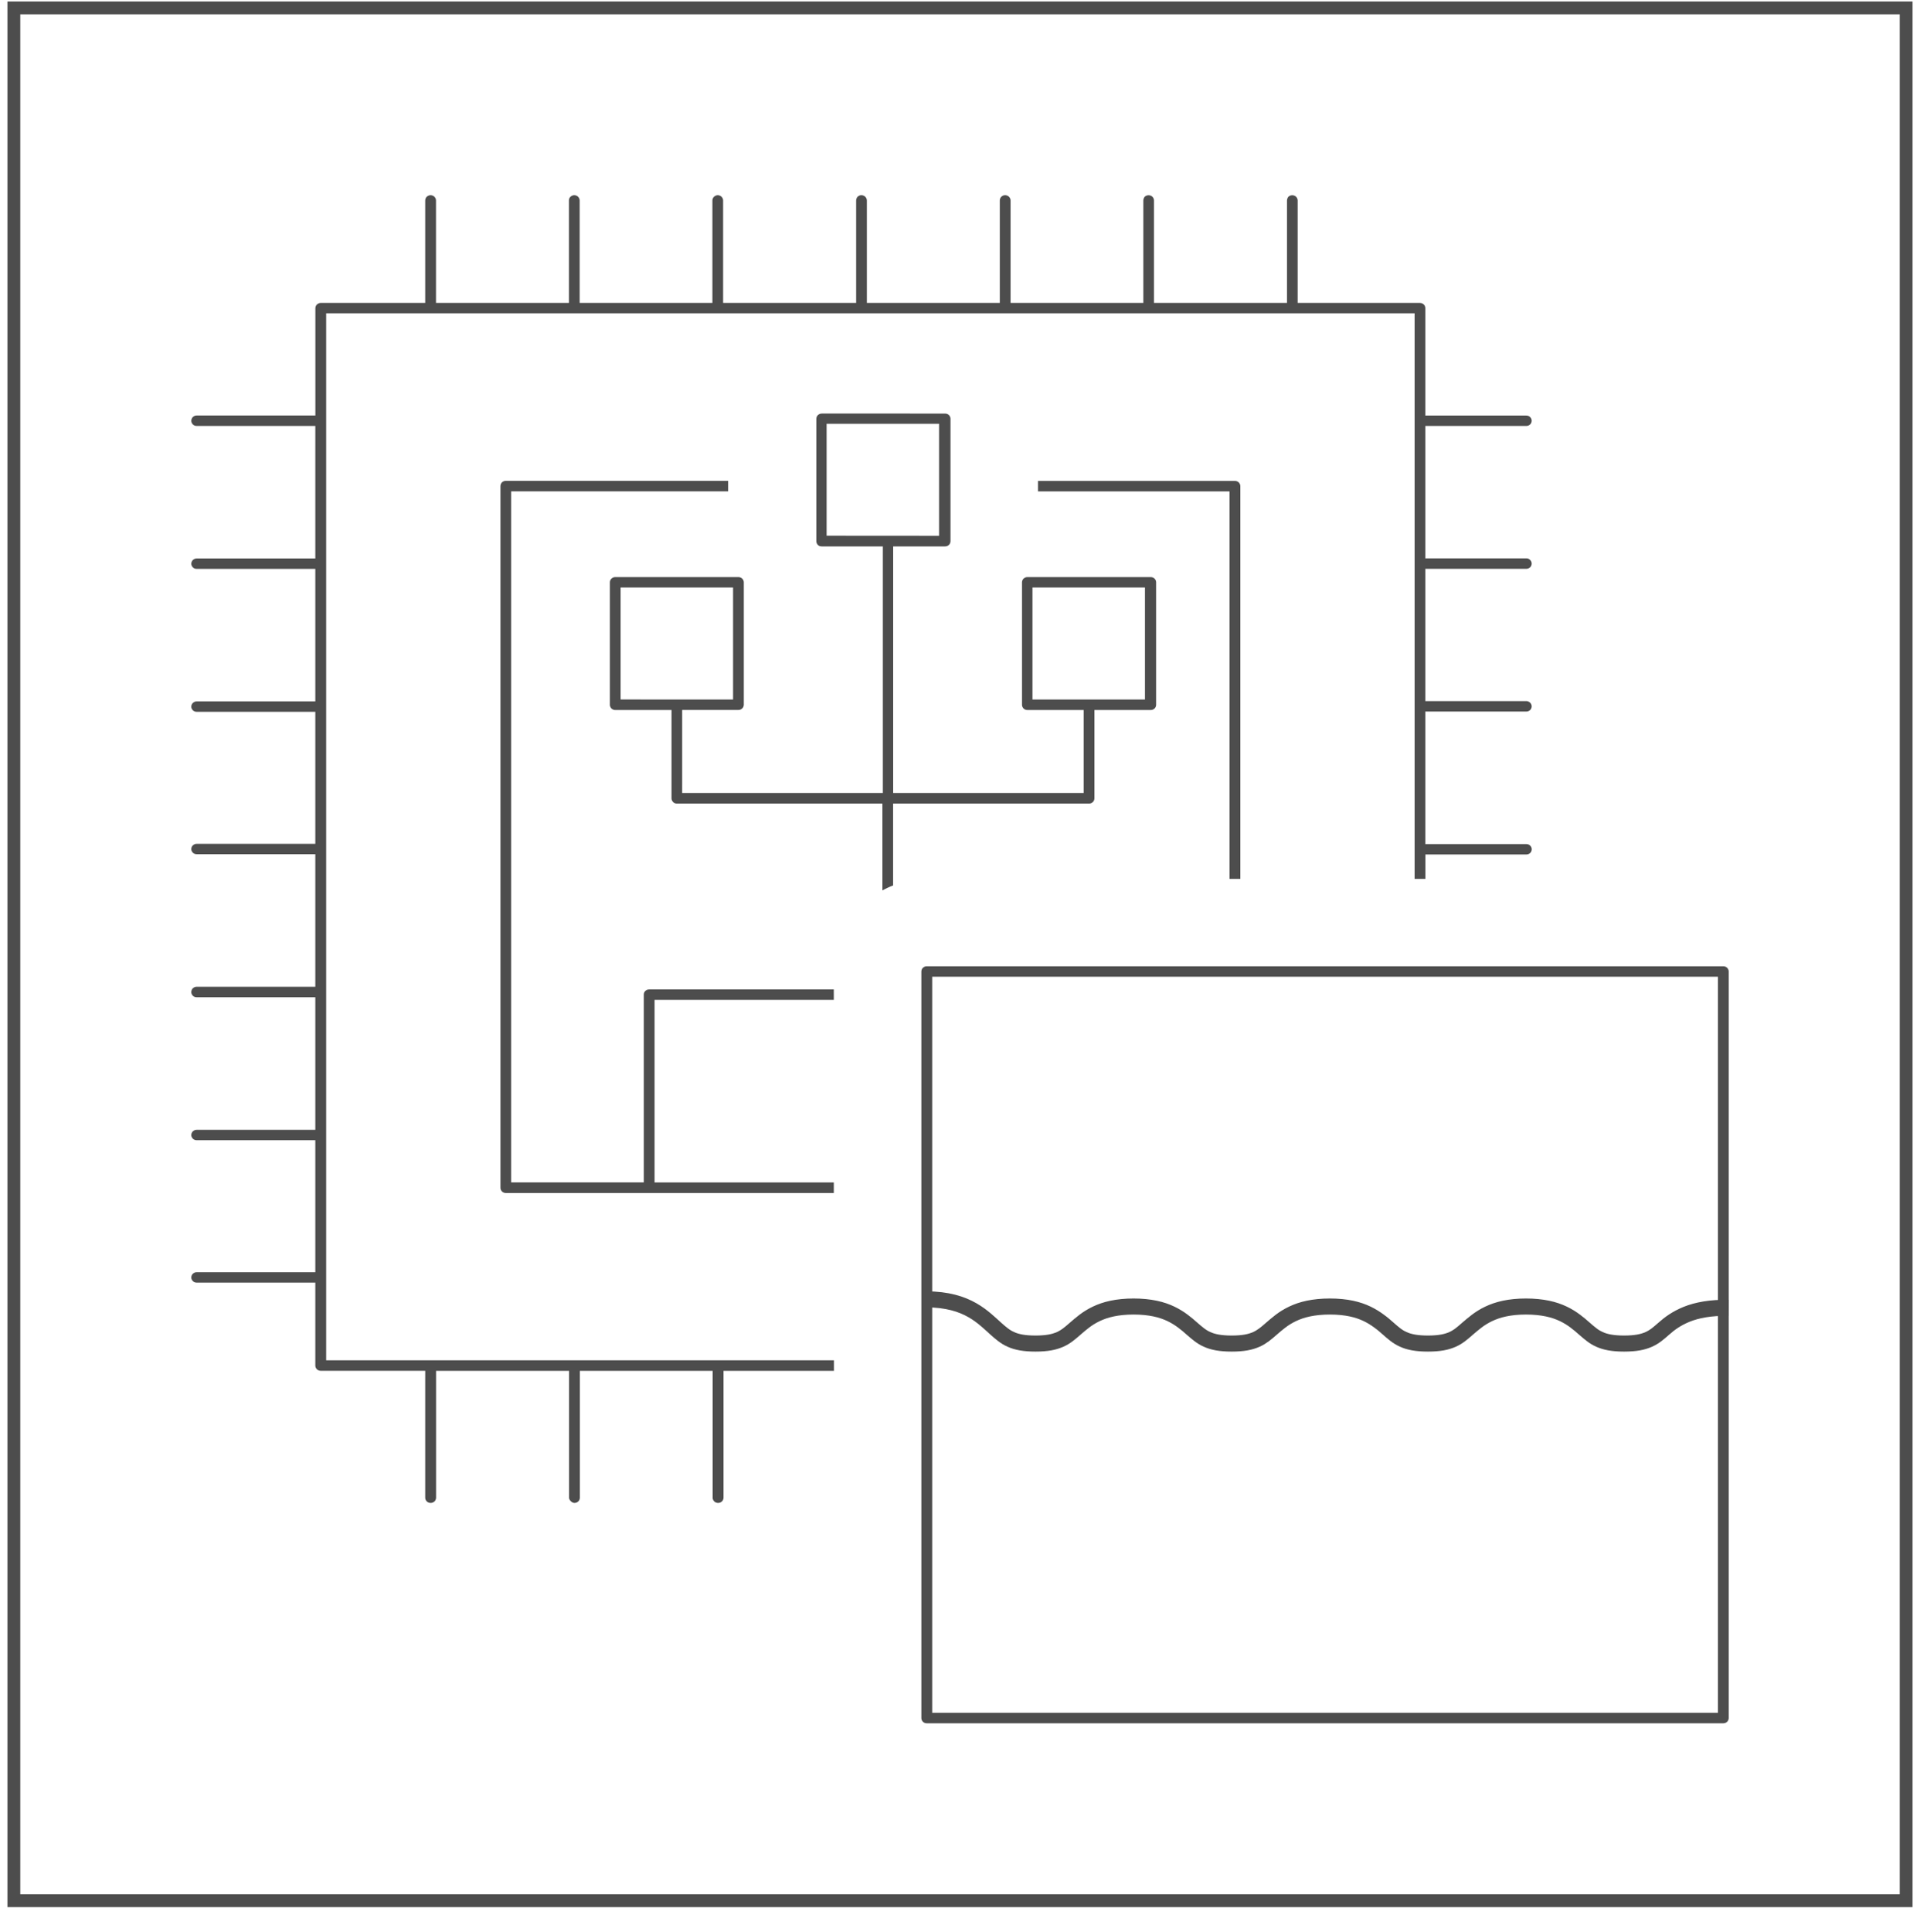 <?xml version="1.0" encoding="utf-8"?>
<!-- Generator: Adobe Illustrator 19.1.0, SVG Export Plug-In . SVG Version: 6.00 Build 0)  -->
<svg version="1.1" id="Layer_1" xmlns="http://www.w3.org/2000/svg" xmlns:xlink="http://www.w3.org/1999/xlink" x="0px" y="0px"
	 viewBox="0 0 29.91 30.086" style="enable-background:new 0 0 29.91 30.086;" xml:space="preserve">
<style type="text/css">
	.st0{fill:#115C78;}
	.st1{fill-rule:evenodd;clip-rule:evenodd;fill:#4D4D4D;}
	.st2{fill:#4D4D4D;}
	.st3{fill-rule:evenodd;clip-rule:evenodd;}
	.st4{fill:#FFFFFF;}
	.st5{fill:none;}
	.st6{fill:none;stroke:#4D4D4D;stroke-width:0.3;stroke-miterlimit:10;}
	.st7{fill:#4D4D4D;stroke:#4D4D4D;stroke-width:0.1;stroke-miterlimit:10;}
	.st8{fill:#F0047F;}
	.st9{fill:none;stroke:#4D4D4D;stroke-width:0;stroke-linecap:round;stroke-linejoin:round;}
	.st10{fill:none;stroke:#4D4D4D;stroke-width:0.25;stroke-miterlimit:10;}
	.st11{fill:none;stroke:#4D4D4D;stroke-width:0.2;stroke-miterlimit:10;}
	.st12{fill:none;stroke:#4D4D4D;stroke-width:0.8;stroke-miterlimit:10;}
	.st13{fill:#4D4D4D;stroke:#4D4D4D;stroke-width:0.3;stroke-miterlimit:10;}
	.st14{fill:none;stroke:#4D4D4D;stroke-width:0.24;stroke-miterlimit:10;}
</style>
<g>
	<g>
		<path class="st2" d="M19.154,7.652v0.075v0.075v0.075v0.075v1.434v1.434v1.434v1.434h0.042h0.042h0.042h0.042v-1.529v-1.529V9.1
			V7.571c0-0.011-0.002-0.022-0.007-0.032c-0.004-0.01-0.01-0.018-0.018-0.026S19.28,7.5,19.27,7.496
			c-0.01-0.004-0.021-0.006-0.033-0.006H18.47h-0.767h-0.767H16.17V7.53v0.041v0.041v0.041h0.671h0.671h0.671h0.671h0.075h0.075
			h0.075H19.154z"/>
	</g>
</g>
<g>
	<g>
		<path class="st2" d="M10.029,15.491v0.656v0.656v0.656v0.656v0.075v0.075v0.075v0.075H9.954H9.879H9.804H9.729H9.362H8.996H8.63
			H8.263H8.188H8.113H8.038H7.963v-0.075v-0.075v-0.075v-0.075v-2.541v-2.541v-2.541V7.952V7.877V7.802V7.727V7.652h0.075h0.075
			h0.075h0.075h0.77h0.77h0.77h0.77V7.611V7.571V7.53V7.489h-0.866H9.611H8.745H7.88c-0.012,0-0.023,0.002-0.033,0.006
			s-0.019,0.01-0.027,0.017S7.807,7.529,7.803,7.539s-0.007,0.02-0.007,0.032v2.732v2.732v2.732v2.732
			c0,0.011,0.002,0.022,0.007,0.032s0.01,0.018,0.018,0.026s0.017,0.013,0.027,0.017s0.021,0.006,0.033,0.006h1.277h1.277h1.277
			h1.277v-0.041v-0.041v-0.041v-0.041h-0.623h-0.623h-0.623h-0.623h-0.075h-0.075h-0.075h-0.075v-0.075v-0.075v-0.075v-0.075v-0.561
			v-0.561v-0.561v-0.561v-0.075v-0.075v-0.075v-0.075h0.075h0.075h0.075h0.075h0.623h0.623h0.623h0.623v-0.041v-0.041V15.45V15.41
			h-0.719h-0.719h-0.719h-0.719c-0.012,0-0.023,0.002-0.033,0.006s-0.019,0.01-0.027,0.017s-0.014,0.016-0.018,0.026
			S10.029,15.48,10.029,15.491z"/>
	</g>
</g>
<g>
	<g>
		<path class="st2" d="M16.006,8.988c-0.012,0-0.023,0.002-0.033,0.006s-0.019,0.01-0.027,0.017s-0.014,0.016-0.018,0.026
			s-0.007,0.02-0.007,0.032v0.477v0.477v0.477v0.477c0,0.011,0.002,0.022,0.007,0.032s0.01,0.018,0.018,0.026
			s0.017,0.013,0.027,0.017s0.021,0.006,0.033,0.006h0.144h0.144h0.144h0.144h0.075h0.075h0.075h0.075v0.075v0.075v0.075v0.075
			v0.173v0.173v0.173v0.173v0.075V12.2v0.075v0.075h-0.075h-0.075h-0.075h-0.075h-0.592h-0.592h-0.592h-0.592h-0.075h-0.075h-0.075
			h-0.075v-0.075V12.2v-0.075V12.05v-0.81v-0.81V9.62V8.81V8.735V8.66V8.585V8.51h0.075h0.075h0.075h0.075h0.127h0.127h0.127h0.127
			c0.012,0,0.023-0.002,0.033-0.006s0.019-0.01,0.027-0.017s0.014-0.016,0.018-0.026s0.007-0.02,0.007-0.032V7.952V7.475V6.999
			V6.522c0-0.011-0.002-0.022-0.007-0.032s-0.01-0.018-0.018-0.026s-0.017-0.013-0.027-0.017s-0.021-0.006-0.033-0.006h-0.479H13.76
			h-0.479h-0.479c-0.012,0-0.023,0.002-0.033,0.006s-0.019,0.01-0.027,0.017s-0.014,0.016-0.018,0.026s-0.007,0.02-0.007,0.032
			v0.477v0.477v0.477v0.477c0,0.011,0.002,0.022,0.007,0.032s0.01,0.018,0.018,0.026s0.017,0.013,0.027,0.017
			S12.79,8.51,12.801,8.51h0.163h0.163h0.163h0.163h0.075h0.075h0.075h0.075v0.075V8.66v0.075V8.81v0.81v0.81v0.81v0.81v0.075V12.2
			v0.075v0.075h-0.075h-0.075h-0.075h-0.075H12.82h-0.631h-0.631h-0.631h-0.075h-0.075h-0.075h-0.075v-0.075V12.2v-0.075V12.05
			v-0.173v-0.173V11.53v-0.173v-0.075v-0.075v-0.075v-0.075h0.075h0.075h0.075h0.075h0.144h0.144h0.144h0.144
			c0.012,0,0.023-0.002,0.032-0.006s0.019-0.01,0.027-0.017s0.014-0.016,0.018-0.026s0.007-0.02,0.007-0.032v-0.477v-0.477V9.545
			V9.069c0-0.011-0.002-0.022-0.007-0.032s-0.01-0.018-0.018-0.026s-0.017-0.013-0.027-0.017s-0.021-0.006-0.032-0.006h-0.479
			h-0.479h-0.479H9.585c-0.012,0-0.023,0.002-0.032,0.006s-0.019,0.01-0.027,0.017S9.512,9.028,9.508,9.037s-0.007,0.02-0.007,0.032
			v0.477v0.477v0.477v0.477c0,0.011,0.002,0.022,0.007,0.032s0.01,0.018,0.018,0.026s0.017,0.013,0.027,0.017
			s0.021,0.006,0.032,0.006h0.144h0.144h0.144h0.144h0.075h0.075h0.075h0.075v0.075v0.075v0.075v0.075v0.269v0.269v0.269v0.269
			c0,0.011,0.002,0.022,0.007,0.032s0.01,0.018,0.018,0.026s0.017,0.013,0.027,0.017s0.021,0.006,0.033,0.006h0.725h0.725h0.725
			h0.725h0.075h0.075h0.075h0.075v0.075v0.075v0.075v0.075v0.263v0.263v0.263v0.263c0.013-0.007,0.027-0.014,0.041-0.021
			s0.028-0.014,0.041-0.02s0.028-0.013,0.042-0.019s0.028-0.012,0.043-0.017v-0.243v-0.243v-0.243v-0.243V12.74v-0.075V12.59v-0.075
			h0.075h0.075h0.075h0.075h0.688h0.688h0.688h0.688c0.012,0,0.023-0.002,0.032-0.006c0.01-0.004,0.019-0.01,0.027-0.017
			s0.014-0.016,0.018-0.026c0.004-0.01,0.007-0.02,0.007-0.032v-0.269v-0.269v-0.269v-0.269v-0.075v-0.075v-0.075v-0.075h0.075
			h0.075h0.075h0.075h0.144h0.144h0.144h0.144c0.012,0,0.023-0.002,0.033-0.006c0.01-0.004,0.019-0.01,0.027-0.017
			s0.014-0.016,0.018-0.026c0.004-0.01,0.007-0.02,0.007-0.032v-0.477v-0.477V9.545V9.069c0-0.011-0.002-0.022-0.007-0.032
			c-0.004-0.01-0.01-0.018-0.018-0.026s-0.017-0.013-0.027-0.017c-0.01-0.004-0.021-0.006-0.033-0.006h-0.479h-0.479h-0.479H16.006z
			 M9.968,10.894H9.893H9.818H9.743H9.668v-0.075v-0.075v-0.075v-0.075v-0.286v-0.286V9.736V9.45V9.375V9.3V9.225V9.15h0.075h0.075
			h0.075h0.075h0.288h0.288h0.288h0.288h0.075h0.075h0.075h0.075v0.075V9.3v0.075V9.45v0.286v0.286v0.286v0.286v0.075v0.075v0.075
			v0.075h-0.075h-0.075h-0.075h-0.075h-0.288h-0.288h-0.288H9.968z M13.177,8.343h-0.075h-0.075h-0.075h-0.075V8.268V8.193V8.118
			V8.043V7.757V7.472V7.186V6.9V6.825V6.75V6.675V6.6h0.075h0.075h0.075h0.075h0.288h0.288h0.288h0.288h0.075h0.075h0.075h0.075
			v0.075V6.75v0.075V6.9v0.286v0.286v0.286v0.286v0.075v0.075v0.075v0.075h-0.075h-0.075h-0.075h-0.075H14.04h-0.288h-0.288H13.177z
			 M17.836,9.45v0.286v0.286v0.286v0.286v0.075v0.075v0.075v0.075h-0.075h-0.075h-0.075h-0.075h-0.288h-0.288h-0.288h-0.288h-0.075
			h-0.075h-0.075h-0.075v-0.075v-0.075v-0.075v-0.075v-0.286v-0.286V9.736V9.45V9.375V9.3V9.225V9.15h0.075h0.075h0.075h0.075h0.288
			h0.288h0.288h0.288h0.075h0.075h0.075h0.075v0.075V9.3v0.075V9.45z"/>
	</g>
</g>
<g>
	<g>
		<path class="st2" d="M23.777,10.919h-0.318H23.14h-0.318h-0.318h-0.075h-0.075h-0.075h-0.075v-0.075v-0.075v-0.075v-0.075v-0.365
			V9.889V9.524V9.159V9.084V9.009V8.934V8.859h0.075h0.075h0.075h0.075h0.318h0.318h0.318h0.318c0.012,0,0.023-0.002,0.033-0.006
			c0.01-0.004,0.019-0.01,0.027-0.017s0.014-0.016,0.018-0.026c0.004-0.01,0.007-0.02,0.007-0.032s-0.002-0.022-0.007-0.032
			c-0.004-0.01-0.01-0.018-0.018-0.026S23.82,8.707,23.81,8.702c-0.01-0.004-0.021-0.006-0.033-0.006h-0.318H23.14h-0.318h-0.318
			h-0.075h-0.075h-0.075h-0.075V8.621V8.546V8.471V8.396V8.031V7.665V7.3V6.934V6.859V6.784V6.709V6.634h0.075h0.075h0.075h0.075
			h0.318h0.318h0.318h0.318c0.012,0,0.023-0.002,0.033-0.006c0.01-0.004,0.019-0.01,0.027-0.017s0.014-0.016,0.018-0.026
			c0.004-0.01,0.007-0.02,0.007-0.032s-0.002-0.022-0.007-0.032c-0.004-0.01-0.01-0.018-0.018-0.026S23.82,6.482,23.81,6.478
			c-0.01-0.004-0.021-0.006-0.033-0.006h-0.318H23.14h-0.318h-0.318h-0.075h-0.075h-0.075h-0.075V6.396V6.321V6.246V6.171V5.828
			V5.485V5.142V4.799c0-0.011-0.002-0.022-0.007-0.032c-0.004-0.01-0.01-0.018-0.018-0.026s-0.017-0.013-0.027-0.017
			c-0.01-0.004-0.021-0.006-0.033-0.006h-0.401h-0.401h-0.401h-0.401h-0.075h-0.075h-0.075h-0.075V4.643V4.568V4.493V4.418V4.094
			V3.77V3.446V3.122c0-0.011-0.002-0.022-0.007-0.032c-0.004-0.01-0.01-0.018-0.018-0.026s-0.017-0.013-0.027-0.017
			c-0.01-0.004-0.021-0.006-0.032-0.006s-0.023,0.002-0.033,0.006c-0.01,0.004-0.019,0.01-0.027,0.017S20.06,3.08,20.056,3.09
			c-0.004,0.01-0.007,0.02-0.007,0.032v0.324V3.77v0.324v0.324v0.075v0.075v0.075v0.075h-0.075h-0.075h-0.075h-0.075h-0.368h-0.368
			h-0.368h-0.368h-0.075h-0.075h-0.075h-0.075V4.643V4.568V4.493V4.418V4.094V3.77V3.446V3.122c0-0.011-0.002-0.022-0.007-0.032
			c-0.004-0.01-0.01-0.018-0.018-0.026s-0.017-0.013-0.027-0.017c-0.01-0.004-0.021-0.006-0.032-0.006s-0.023,0.002-0.033,0.006
			c-0.01,0.004-0.019,0.01-0.027,0.017S17.822,3.08,17.818,3.09c-0.004,0.01-0.007,0.02-0.007,0.032v0.324V3.77v0.324v0.324v0.075
			v0.075v0.075v0.075h-0.075h-0.075h-0.075h-0.075h-0.367h-0.367H16.41h-0.367h-0.075h-0.075h-0.075h-0.075V4.643V4.568V4.493V4.418
			V4.094V3.77V3.446V3.122c0-0.011-0.002-0.022-0.007-0.032s-0.01-0.018-0.018-0.026s-0.017-0.013-0.027-0.017
			S15.67,3.04,15.659,3.04s-0.023,0.002-0.032,0.006s-0.019,0.01-0.027,0.017S15.586,3.08,15.582,3.09s-0.007,0.02-0.007,0.032
			v0.324V3.77v0.324v0.324v0.075v0.075v0.075v0.075H15.5h-0.075H15.35h-0.075h-0.368H14.54h-0.368h-0.368h-0.075h-0.075h-0.075
			h-0.075V4.643V4.568V4.493V4.418V4.094V3.77V3.446V3.122c0-0.011-0.002-0.022-0.007-0.032s-0.01-0.018-0.018-0.026
			s-0.017-0.013-0.027-0.017S13.432,3.04,13.42,3.04s-0.023,0.002-0.032,0.006s-0.019,0.01-0.027,0.017S13.348,3.08,13.344,3.09
			s-0.007,0.02-0.007,0.032v0.324V3.77v0.324v0.324v0.075v0.075v0.075v0.075h-0.075h-0.075h-0.075h-0.075h-0.368h-0.368h-0.368
			h-0.368h-0.075h-0.075h-0.075h-0.075V4.643V4.568V4.493V4.418V4.094V3.77V3.446V3.122c0-0.011-0.002-0.022-0.007-0.032
			s-0.01-0.018-0.018-0.026s-0.017-0.013-0.027-0.017S11.194,3.04,11.182,3.04S11.16,3.043,11.15,3.047s-0.019,0.01-0.027,0.017
			S11.11,3.08,11.105,3.09s-0.007,0.02-0.007,0.032v0.324V3.77v0.324v0.324v0.075v0.075v0.075v0.075h-0.075h-0.075h-0.075h-0.075
			h-0.367h-0.367H9.697H9.33H9.255H9.18H9.105H9.03V4.643V4.568V4.493V4.418V4.094V3.77V3.446V3.122C9.03,3.11,9.027,3.1,9.023,3.09
			s-0.01-0.018-0.018-0.026S8.989,3.051,8.979,3.047S8.958,3.04,8.946,3.04S8.924,3.043,8.914,3.047s-0.019,0.01-0.027,0.017
			S8.873,3.08,8.869,3.09S8.863,3.11,8.863,3.122v0.324V3.77v0.324v0.324v0.075v0.075v0.075v0.075H8.788H8.713H8.638H8.563H8.195
			H7.827H7.459H7.092H7.017H6.942H6.867H6.792V4.643V4.568V4.493V4.418V4.094V3.77V3.446V3.122c0-0.011-0.002-0.022-0.007-0.032
			s-0.01-0.018-0.018-0.026S6.75,3.051,6.74,3.047S6.719,3.04,6.708,3.04S6.685,3.043,6.675,3.047s-0.019,0.01-0.027,0.017
			S6.635,3.08,6.631,3.09S6.624,3.11,6.624,3.122v0.324V3.77v0.324v0.324v0.075v0.075v0.075v0.075H6.549H6.474H6.399H6.324H5.993
			H5.661H5.329H4.997c-0.012,0-0.023,0.002-0.032,0.006s-0.019,0.01-0.027,0.017S4.924,4.758,4.92,4.767s-0.007,0.02-0.007,0.032
			v0.343v0.343v0.343v0.343v0.075v0.075v0.075v0.075H4.839H4.764H4.689H4.614H4.226H3.839H3.451H3.064
			c-0.012,0-0.023,0.002-0.032,0.006s-0.019,0.01-0.027,0.017S2.991,6.511,2.987,6.521S2.98,6.542,2.98,6.553
			s0.002,0.022,0.007,0.032s0.01,0.018,0.018,0.026s0.017,0.013,0.027,0.017s0.021,0.006,0.032,0.006h0.387h0.387h0.387h0.387h0.075
			h0.075h0.075h0.075v0.075v0.075v0.075v0.075V7.3v0.366v0.366v0.366v0.075v0.075v0.075v0.075H4.839H4.764H4.689H4.614H4.226H3.839
			H3.451H3.064c-0.012,0-0.023,0.002-0.032,0.006s-0.019,0.01-0.027,0.017S2.991,8.738,2.987,8.748S2.98,8.768,2.98,8.779
			s0.002,0.022,0.007,0.032s0.01,0.018,0.018,0.026S3.021,8.85,3.031,8.854S3.052,8.86,3.064,8.86h0.387h0.387h0.387h0.387h0.075
			h0.075h0.075h0.075v0.075V9.01v0.075V9.16v0.366v0.366v0.366v0.366v0.075v0.075v0.075v0.075H4.839H4.764H4.689H4.614H4.226H3.839
			H3.451H3.064c-0.012,0-0.023,0.002-0.032,0.006s-0.019,0.01-0.027,0.017s-0.014,0.016-0.018,0.026s-0.007,0.02-0.007,0.032
			s0.002,0.022,0.007,0.032s0.01,0.018,0.018,0.026s0.017,0.013,0.027,0.017s0.021,0.006,0.032,0.006h0.387h0.387h0.387h0.387h0.075
			h0.075h0.075h0.075v0.075v0.075v0.075v0.075v0.364v0.364v0.364v0.364v0.075v0.075v0.075v0.075H4.839H4.764H4.689H4.614H4.226
			H3.839H3.451H3.064c-0.012,0-0.023,0.002-0.032,0.006s-0.019,0.01-0.027,0.017s-0.014,0.016-0.018,0.026s-0.007,0.02-0.007,0.032
			s0.002,0.022,0.007,0.032s0.01,0.018,0.018,0.026s0.017,0.013,0.027,0.017s0.021,0.006,0.032,0.006h0.387h0.387h0.387h0.387h0.075
			h0.075h0.075h0.075v0.075v0.075v0.075v0.075v0.366v0.366v0.366v0.366v0.075v0.075v0.075v0.075H4.839H4.764H4.689H4.614H4.226
			H3.839H3.451H3.064c-0.012,0-0.023,0.002-0.032,0.006s-0.019,0.01-0.027,0.017s-0.014,0.016-0.018,0.026S2.98,15.44,2.98,15.451
			s0.002,0.022,0.007,0.032s0.01,0.018,0.018,0.026s0.017,0.013,0.027,0.017s0.021,0.006,0.032,0.006h0.387h0.387h0.387h0.387h0.075
			h0.075h0.075h0.075v0.075v0.075v0.075v0.075v0.366v0.366v0.366v0.366v0.075v0.075v0.075v0.075H4.839H4.764H4.689H4.614H4.226
			H3.839H3.451H3.064c-0.012,0-0.023,0.002-0.032,0.006s-0.019,0.01-0.027,0.017s-0.014,0.016-0.018,0.026s-0.007,0.02-0.007,0.032
			s0.002,0.022,0.007,0.032s0.01,0.018,0.018,0.026s0.017,0.013,0.027,0.017s0.021,0.006,0.032,0.006h0.387h0.387h0.387h0.387h0.075
			h0.075h0.075h0.075v0.075v0.075v0.075v0.075v0.364v0.364v0.364v0.364v0.075v0.075v0.075v0.075H4.839H4.764H4.689H4.614H4.226
			H3.839H3.451H3.064c-0.012,0-0.023,0.002-0.032,0.006s-0.019,0.01-0.027,0.017s-0.014,0.016-0.018,0.026s-0.007,0.02-0.007,0.032
			s0.002,0.022,0.007,0.032s0.01,0.018,0.018,0.026s0.017,0.013,0.027,0.017s0.021,0.006,0.032,0.006h0.387h0.387h0.387h0.387h0.075
			h0.075h0.075h0.075v0.075v0.075v0.075v0.075v0.248v0.248v0.248v0.248c0,0.011,0.002,0.022,0.007,0.032s0.01,0.018,0.018,0.026
			s0.017,0.013,0.027,0.017s0.021,0.006,0.032,0.006h0.332h0.332h0.332h0.332h0.075h0.075h0.075h0.075v0.075V21.5v0.075v0.075v0.419
			v0.419v0.419v0.419c0,0.011,0.002,0.022,0.007,0.032s0.01,0.018,0.018,0.026s0.017,0.013,0.027,0.017s0.021,0.006,0.033,0.006
			s0.023-0.002,0.032-0.006s0.019-0.01,0.027-0.017s0.014-0.016,0.018-0.026s0.007-0.02,0.007-0.032v-0.419v-0.419v-0.419V21.65
			v-0.075V21.5v-0.075V21.35h0.075h0.075h0.075h0.075h0.368h0.368h0.368h0.368h0.075h0.075h0.075h0.075v0.075V21.5v0.075v0.075
			v0.419v0.419v0.419v0.419c0,0.01,0.003,0.02,0.008,0.029s0.012,0.018,0.02,0.026s0.017,0.014,0.027,0.019s0.02,0.007,0.029,0.007
			c0.011,0,0.022-0.002,0.032-0.006s0.019-0.01,0.027-0.017s0.014-0.016,0.018-0.026s0.007-0.02,0.007-0.032v-0.419v-0.419v-0.419
			V21.65v-0.075V21.5v-0.075V21.35h0.075H9.18h0.075H9.33h0.368h0.368h0.368h0.368h0.075h0.075h0.075h0.075v0.075V21.5v0.075v0.075
			v0.419v0.419v0.419v0.419c0,0.011,0.002,0.022,0.007,0.032s0.01,0.018,0.018,0.026s0.017,0.013,0.027,0.017
			s0.021,0.006,0.033,0.006s0.023-0.002,0.032-0.006s0.019-0.01,0.027-0.017s0.014-0.016,0.018-0.026s0.007-0.02,0.007-0.032v-0.419
			v-0.419v-0.419V21.65v-0.075V21.5v-0.075V21.35h0.075h0.075h0.075h0.075h0.355h0.355h0.355h0.355v-0.041v-0.041v-0.041v-0.041
			h-1.901H9.183H7.282H5.381H5.306H5.231H5.156H5.081v-0.075v-0.075v-0.075v-0.075v-3.927v-3.927V9.107V5.18V5.105V5.03V4.955V4.88
			h0.075h0.075h0.075h0.075H9.47h4.089h4.089h4.089h0.075h0.075h0.075h0.075v0.075V5.03v0.075V5.18v2.127v2.127v2.127v2.127h0.042
			h0.042h0.042h0.042v-0.02v-0.02v-0.02v-0.02v-0.075v-0.075v-0.075v-0.075h0.075h0.075h0.075h0.075h0.318h0.318h0.318h0.318
			c0.012,0,0.023-0.002,0.033-0.006c0.01-0.004,0.019-0.01,0.027-0.017s0.014-0.016,0.018-0.026c0.004-0.01,0.007-0.02,0.007-0.032
			s-0.002-0.022-0.007-0.032c-0.004-0.01-0.01-0.018-0.018-0.026s-0.017-0.013-0.027-0.017c-0.01-0.004-0.021-0.006-0.033-0.006
			h-0.318H23.14h-0.318h-0.318h-0.075h-0.075h-0.075h-0.075v-0.075v-0.075v-0.075v-0.075v-0.366v-0.366v-0.366v-0.366v-0.075v-0.075
			v-0.075v-0.075h0.075h0.075h0.075h0.075h0.318h0.318h0.318h0.318c0.012,0,0.023-0.002,0.033-0.006
			c0.01-0.004,0.019-0.01,0.027-0.017s0.014-0.016,0.018-0.026c0.004-0.01,0.007-0.02,0.007-0.032s-0.002-0.022-0.007-0.032
			c-0.004-0.01-0.01-0.018-0.018-0.026s-0.017-0.013-0.027-0.017C23.8,10.921,23.789,10.919,23.777,10.919z"/>
	</g>
</g>
<g>
	<g>
		<path class="st2" d="M14.437,15.049c-0.012,0-0.023,0.002-0.032,0.006s-0.019,0.01-0.027,0.017s-0.014,0.016-0.018,0.026
			s-0.007,0.02-0.007,0.032v2.907v2.907v2.907v2.907c0,0.011,0.002,0.022,0.007,0.032s0.01,0.018,0.018,0.026
			s0.017,0.013,0.027,0.017s0.021,0.006,0.032,0.006h3.102h3.102h3.102h3.102c0.012,0,0.023-0.002,0.033-0.006
			c0.01-0.004,0.019-0.01,0.027-0.017s0.014-0.016,0.018-0.026c0.004-0.01,0.007-0.02,0.007-0.032v-2.907v-2.907v-2.907v-2.907
			c0-0.011-0.002-0.022-0.007-0.032c-0.004-0.01-0.01-0.018-0.018-0.026s-0.017-0.013-0.027-0.017
			c-0.01-0.004-0.021-0.006-0.033-0.006h-3.102h-3.102h-3.102H14.437z M26.762,15.512v2.716v2.716v2.716v2.716v0.075v0.075v0.075
			v0.075h-0.075h-0.075h-0.075h-0.075h-2.91h-2.91h-2.91h-2.91h-0.075h-0.075h-0.075h-0.075v-0.075v-0.075v-0.075v-0.075v-2.716
			v-2.716v-2.716v-2.716v-0.075v-0.075v-0.075v-0.075h0.075h0.075h0.075h0.075h2.91h2.91h2.91h2.91h0.075h0.075h0.075h0.075v0.075
			v0.075v0.075V15.512z"/>
	</g>
</g>
<path class="st10" d="M26.929,20.369c-0.143-0.003-0.267,0.006-0.375,0.024c-0.108,0.018-0.2,0.044-0.279,0.076
	s-0.147,0.069-0.205,0.107s-0.108,0.079-0.152,0.118c-0.038,0.033-0.074,0.065-0.111,0.093s-0.077,0.053-0.122,0.073
	c-0.045,0.02-0.097,0.037-0.16,0.048c-0.062,0.011-0.136,0.017-0.224,0.017c-0.088,0-0.161-0.006-0.224-0.017
	c-0.062-0.011-0.114-0.027-0.16-0.048c-0.046-0.02-0.085-0.045-0.122-0.073s-0.073-0.059-0.112-0.093
	c-0.044-0.039-0.091-0.08-0.144-0.119c-0.053-0.04-0.113-0.078-0.184-0.112c-0.071-0.034-0.152-0.063-0.248-0.083
	c-0.096-0.02-0.206-0.032-0.335-0.032c-0.129,0-0.239,0.012-0.334,0.032s-0.177,0.049-0.248,0.083
	c-0.071,0.034-0.131,0.072-0.184,0.112c-0.054,0.04-0.1,0.081-0.145,0.119c-0.038,0.033-0.074,0.065-0.111,0.093
	s-0.077,0.053-0.122,0.073c-0.045,0.02-0.097,0.037-0.16,0.048c-0.062,0.011-0.135,0.017-0.223,0.017
	c-0.088,0-0.161-0.006-0.224-0.017c-0.062-0.011-0.114-0.027-0.16-0.048c-0.046-0.02-0.085-0.045-0.122-0.073
	s-0.073-0.059-0.111-0.093c-0.044-0.039-0.091-0.08-0.145-0.119c-0.054-0.04-0.114-0.078-0.184-0.112
	c-0.071-0.034-0.152-0.063-0.247-0.083s-0.206-0.032-0.335-0.032c-0.129,0-0.239,0.012-0.335,0.032
	c-0.096,0.02-0.177,0.049-0.248,0.083c-0.071,0.034-0.131,0.072-0.184,0.112c-0.053,0.04-0.1,0.081-0.144,0.119
	c-0.038,0.033-0.074,0.065-0.112,0.093c-0.038,0.028-0.077,0.053-0.122,0.073c-0.046,0.02-0.097,0.037-0.16,0.048
	c-0.062,0.011-0.135,0.017-0.224,0.017c-0.088,0-0.161-0.006-0.224-0.017c-0.062-0.011-0.114-0.027-0.16-0.048
	c-0.046-0.02-0.085-0.045-0.122-0.073s-0.073-0.059-0.112-0.093c-0.044-0.039-0.091-0.08-0.144-0.119
	c-0.053-0.04-0.114-0.078-0.184-0.112c-0.071-0.034-0.152-0.063-0.248-0.083s-0.206-0.032-0.335-0.032
	c-0.128,0-0.239,0.012-0.334,0.032c-0.096,0.02-0.177,0.049-0.248,0.083c-0.071,0.034-0.131,0.072-0.184,0.112
	c-0.053,0.04-0.1,0.081-0.144,0.119c-0.038,0.033-0.074,0.065-0.112,0.093c-0.037,0.028-0.077,0.053-0.122,0.073
	c-0.046,0.02-0.097,0.037-0.16,0.048c-0.062,0.011-0.136,0.017-0.224,0.017c-0.088,0-0.162-0.006-0.224-0.017
	c-0.062-0.011-0.114-0.027-0.16-0.048c-0.046-0.02-0.085-0.045-0.122-0.073c-0.037-0.028-0.073-0.059-0.111-0.093
	c-0.044-0.039-0.093-0.087-0.153-0.137c-0.059-0.05-0.128-0.103-0.212-0.151s-0.183-0.091-0.301-0.121s-0.256-0.049-0.418-0.048"/>
<polygon class="st11" points="0.216,0.123 7.585,0.123 14.955,0.123 22.324,0.123 29.694,0.123 29.694,7.493 29.694,14.863 
	29.694,22.232 29.694,29.602 22.324,29.602 14.955,29.602 7.585,29.602 0.216,29.602 0.216,22.232 0.216,14.863 0.216,7.493 "/>
</svg>
